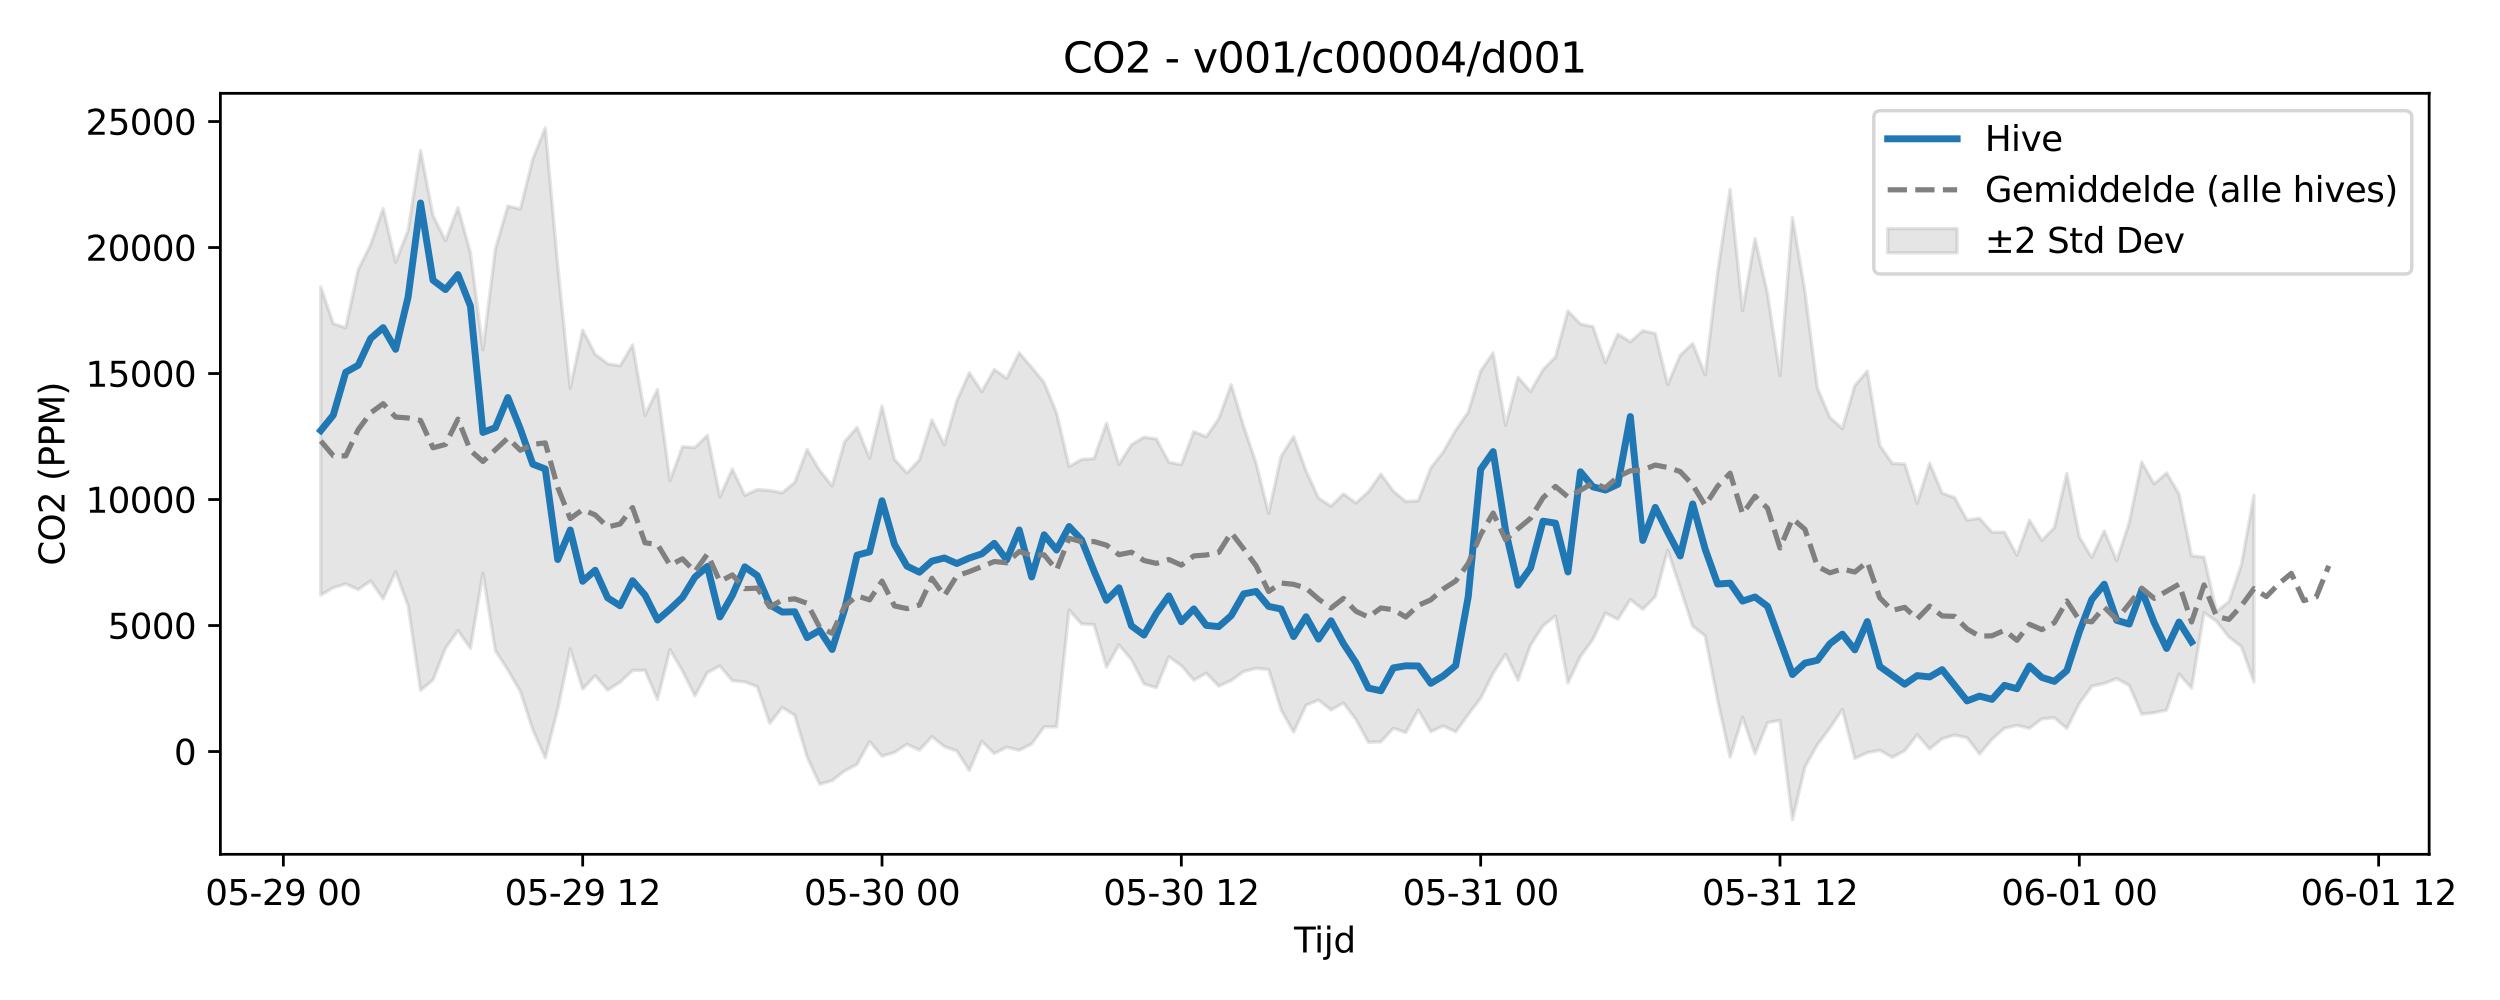 <?xml version="1.0" encoding="utf-8" standalone="no"?>
<!DOCTYPE svg PUBLIC "-//W3C//DTD SVG 1.1//EN"
  "http://www.w3.org/Graphics/SVG/1.1/DTD/svg11.dtd">
<svg xmlns:xlink="http://www.w3.org/1999/xlink" width="720pt" height="288pt" viewBox="0 0 720 288" xmlns="http://www.w3.org/2000/svg" version="1.1">
 <defs>
  <style type="text/css">*{stroke-linejoin: round; stroke-linecap: butt}</style>
 </defs>
 <g id="figure_1">
  <g id="patch_1">
   <path d="M 0 288 
L 720 288 
L 720 0 
L 0 0 
z
" style="fill: #ffffff"/>
  </g>
  <g id="axes_1">
   <g id="patch_2">
    <path d="M 63.47 246.04 
L 699.596 246.04 
L 699.596 26.88 
L 63.47 26.88 
z
" style="fill: #ffffff"/>
   </g>
   <g id="FillBetweenPolyCollection_1">
    <defs>
     <path id="m51f41b5355" d="M 92.385 -205.359 
L 92.385 -116.63 
L 95.977 -118.718 
L 99.569 -119.848 
L 103.161 -118.187 
L 106.752 -120.691 
L 110.344 -115.537 
L 113.936 -123.287 
L 117.528 -113.608 
L 121.12 -89.174 
L 124.712 -92.185 
L 128.304 -101.336 
L 131.896 -106.379 
L 135.488 -101.303 
L 139.08 -122.898 
L 142.671 -100.626 
L 146.263 -95.045 
L 149.855 -88.849 
L 153.447 -77.862 
L 157.039 -69.738 
L 160.631 -83.769 
L 164.223 -101.11 
L 167.815 -89.539 
L 171.407 -93.422 
L 174.999 -89.243 
L 178.59 -91.521 
L 182.182 -94.946 
L 185.774 -94.919 
L 189.366 -86.577 
L 192.958 -100.914 
L 196.55 -94.774 
L 200.142 -87.603 
L 203.734 -94.303 
L 207.326 -96.189 
L 210.918 -91.961 
L 214.509 -91.606 
L 218.101 -90.229 
L 221.693 -79.669 
L 225.285 -84.264 
L 228.877 -82.013 
L 232.469 -69.94 
L 236.061 -62.147 
L 239.653 -63.18 
L 243.245 -65.991 
L 246.837 -67.884 
L 250.428 -74.423 
L 254.02 -70.209 
L 257.612 -71.299 
L 261.204 -73.666 
L 264.796 -71.939 
L 268.388 -75.849 
L 271.98 -72.978 
L 275.572 -71.719 
L 279.164 -66.117 
L 282.756 -74.509 
L 286.347 -70.983 
L 289.939 -72.814 
L 293.531 -71.915 
L 297.123 -73.749 
L 300.715 -78.647 
L 304.307 -78.667 
L 307.899 -112.316 
L 311.491 -108.289 
L 315.083 -108.134 
L 318.675 -95.883 
L 322.266 -102.279 
L 325.858 -98.028 
L 329.45 -91.052 
L 333.042 -89.93 
L 336.634 -98.853 
L 340.226 -96.294 
L 343.818 -92.12 
L 347.41 -94.12 
L 351.002 -90.412 
L 354.594 -92.013 
L 358.185 -94.619 
L 361.777 -95.512 
L 365.369 -95.17 
L 368.961 -83.578 
L 372.553 -77.168 
L 376.145 -84.88 
L 379.737 -86.394 
L 383.329 -83.531 
L 386.921 -85.546 
L 390.513 -80.766 
L 394.104 -74.215 
L 397.696 -74.339 
L 401.288 -78.259 
L 404.88 -77.035 
L 408.472 -83.526 
L 412.064 -77.276 
L 415.656 -78.925 
L 419.248 -77.234 
L 422.84 -82.184 
L 426.432 -86.903 
L 430.023 -94.116 
L 433.615 -99.571 
L 437.207 -92.133 
L 440.799 -102.191 
L 444.391 -107.764 
L 447.983 -110.626 
L 451.575 -91.32 
L 455.167 -98.926 
L 458.759 -103.855 
L 462.351 -111.446 
L 465.942 -109.622 
L 469.534 -115.322 
L 473.126 -112.532 
L 476.718 -116.172 
L 480.31 -129.521 
L 483.902 -118.69 
L 487.494 -107.665 
L 491.086 -104.853 
L 494.678 -86.364 
L 498.27 -69.947 
L 501.861 -81.445 
L 505.453 -70.92 
L 509.045 -79.882 
L 512.637 -80.523 
L 516.229 -51.922 
L 519.821 -67.087 
L 523.413 -73.547 
L 527.005 -78.305 
L 530.597 -83.675 
L 534.189 -69.583 
L 537.78 -71.233 
L 541.372 -71.924 
L 544.964 -69.883 
L 548.556 -71.792 
L 552.148 -76.402 
L 555.74 -72.298 
L 559.332 -75.235 
L 562.924 -76.297 
L 566.516 -75.541 
L 570.108 -70.83 
L 573.699 -75.084 
L 577.291 -78.251 
L 580.883 -79.101 
L 584.475 -78.24 
L 588.067 -80.957 
L 591.659 -81.296 
L 595.251 -78.198 
L 598.843 -85.41 
L 602.435 -90.353 
L 606.027 -91.168 
L 609.618 -92.542 
L 613.21 -90.626 
L 616.802 -82.312 
L 620.394 -82.731 
L 623.986 -83.523 
L 627.578 -93.879 
L 631.17 -89.824 
L 634.762 -111.559 
L 638.354 -109.057 
L 641.946 -104.515 
L 645.537 -101.759 
L 649.129 -91.592 
L 649.129 -145.329 
L 649.129 -145.329 
L 645.537 -125.396 
L 641.946 -114.723 
L 638.354 -111.873 
L 634.762 -127.505 
L 631.17 -127.915 
L 627.578 -145.656 
L 623.986 -151.796 
L 620.394 -148.611 
L 616.802 -154.917 
L 613.21 -137.462 
L 609.618 -126.544 
L 606.027 -135.099 
L 602.435 -127.476 
L 598.843 -133.381 
L 595.251 -151.629 
L 591.659 -136.04 
L 588.067 -132.365 
L 584.475 -138.19 
L 580.883 -128.088 
L 577.291 -134.699 
L 573.699 -134.701 
L 570.108 -138.735 
L 566.516 -138.207 
L 562.924 -144.672 
L 559.332 -145.99 
L 555.74 -154.591 
L 552.148 -143.092 
L 548.556 -154.375 
L 544.964 -154.516 
L 541.372 -159.724 
L 537.78 -181.125 
L 534.189 -176.927 
L 530.597 -164.576 
L 527.005 -167.764 
L 523.413 -176.216 
L 519.821 -204.02 
L 516.229 -225.335 
L 512.637 -179.846 
L 509.045 -203.378 
L 505.453 -219.252 
L 501.861 -198.537 
L 498.27 -233.5 
L 494.678 -209.588 
L 491.086 -180.083 
L 487.494 -189.07 
L 483.902 -185.693 
L 480.31 -177.223 
L 476.718 -191.956 
L 473.126 -192.764 
L 469.534 -189.533 
L 465.942 -191.757 
L 462.351 -183.577 
L 458.759 -193.919 
L 455.167 -194.669 
L 451.575 -198.41 
L 447.983 -185.195 
L 444.391 -181.536 
L 440.799 -175.26 
L 437.207 -179.351 
L 433.615 -165.53 
L 430.023 -186.376 
L 426.432 -181.131 
L 422.84 -169.264 
L 419.248 -164.107 
L 415.656 -157.834 
L 412.064 -153.215 
L 408.472 -143.794 
L 404.88 -143.569 
L 401.288 -146.543 
L 397.696 -151.473 
L 394.104 -146.365 
L 390.513 -143.132 
L 386.921 -145.759 
L 383.329 -142.23 
L 379.737 -144.545 
L 376.145 -152.349 
L 372.553 -162.259 
L 368.961 -156.591 
L 365.369 -140.132 
L 361.777 -154.504 
L 358.185 -165.197 
L 354.594 -177.221 
L 351.002 -167.421 
L 347.41 -162.201 
L 343.818 -163.678 
L 340.226 -154.182 
L 336.634 -154.869 
L 333.042 -161.574 
L 329.45 -162.115 
L 325.858 -159.915 
L 322.266 -154.234 
L 318.675 -166.105 
L 315.083 -155.929 
L 311.491 -155.676 
L 307.899 -153.632 
L 304.307 -169.03 
L 300.715 -177.783 
L 297.123 -182.22 
L 293.531 -186.397 
L 289.939 -179.043 
L 286.347 -181.575 
L 282.756 -175.22 
L 279.164 -180.637 
L 275.572 -172.599 
L 271.98 -159.899 
L 268.388 -167.055 
L 264.796 -155.556 
L 261.204 -151.77 
L 257.612 -155.695 
L 254.02 -171.048 
L 250.428 -156.054 
L 246.837 -164.911 
L 243.245 -160.766 
L 239.653 -148.037 
L 236.061 -152.534 
L 232.469 -158.551 
L 228.877 -149.066 
L 225.285 -146.076 
L 221.693 -146.75 
L 218.101 -147 
L 214.509 -145.335 
L 210.918 -152.89 
L 207.326 -144.892 
L 203.734 -162.613 
L 200.142 -159.123 
L 196.55 -159.345 
L 192.958 -149.577 
L 189.366 -175.808 
L 185.774 -168.427 
L 182.182 -188.671 
L 178.59 -182.655 
L 174.999 -183.226 
L 171.407 -185.99 
L 167.815 -192.901 
L 164.223 -176.187 
L 160.631 -211.465 
L 157.039 -251.158 
L 153.447 -242.187 
L 149.855 -227.793 
L 146.263 -228.662 
L 142.671 -216.271 
L 139.08 -187.289 
L 135.488 -215.176 
L 131.896 -228.203 
L 128.304 -218.679 
L 124.712 -225.895 
L 121.12 -244.641 
L 117.528 -221.637 
L 113.936 -212.49 
L 110.344 -227.956 
L 106.752 -217.522 
L 103.161 -210.35 
L 99.569 -193.574 
L 95.977 -194.822 
L 92.385 -205.359 
z
" style="stroke: #808080; stroke-opacity: 0.2"/>
    </defs>
    <g clip-path="url(#pe45f983362)">
     <use xlink:href="#m51f41b5355" x="0" y="288" style="fill: #808080; fill-opacity: 0.2; stroke: #808080; stroke-opacity: 0.2"/>
    </g>
   </g>
   <g id="matplotlib.axis_1">
    <g id="xtick_1">
     <g id="line2d_1">
      <defs>
       <path id="me4b4697534" d="M 0 0 
L 0 3.5 
" style="stroke: #000000; stroke-width: 0.8"/>
      </defs>
      <g>
       <use xlink:href="#me4b4697534" x="81.609" y="246.04" style="stroke: #000000; stroke-width: 0.8"/>
      </g>
     </g>
     <g id="text_1">
      <!-- 05-29 00 -->
      <g transform="translate(59.129 260.638) scale(0.1 -0.1)">
       <defs>
        <path id="DejaVuSans-30" d="M 2034 4250 
Q 1547 4250 1301 3770 
Q 1056 3291 1056 2328 
Q 1056 1369 1301 889 
Q 1547 409 2034 409 
Q 2525 409 2770 889 
Q 3016 1369 3016 2328 
Q 3016 3291 2770 3770 
Q 2525 4250 2034 4250 
z
M 2034 4750 
Q 2819 4750 3233 4129 
Q 3647 3509 3647 2328 
Q 3647 1150 3233 529 
Q 2819 -91 2034 -91 
Q 1250 -91 836 529 
Q 422 1150 422 2328 
Q 422 3509 836 4129 
Q 1250 4750 2034 4750 
z
" transform="scale(0.016)"/>
        <path id="DejaVuSans-35" d="M 691 4666 
L 3169 4666 
L 3169 4134 
L 1269 4134 
L 1269 2991 
Q 1406 3038 1543 3061 
Q 1681 3084 1819 3084 
Q 2600 3084 3056 2656 
Q 3513 2228 3513 1497 
Q 3513 744 3044 326 
Q 2575 -91 1722 -91 
Q 1428 -91 1123 -41 
Q 819 9 494 109 
L 494 744 
Q 775 591 1075 516 
Q 1375 441 1709 441 
Q 2250 441 2565 725 
Q 2881 1009 2881 1497 
Q 2881 1984 2565 2268 
Q 2250 2553 1709 2553 
Q 1456 2553 1204 2497 
Q 953 2441 691 2322 
L 691 4666 
z
" transform="scale(0.016)"/>
        <path id="DejaVuSans-2d" d="M 313 2009 
L 1997 2009 
L 1997 1497 
L 313 1497 
L 313 2009 
z
" transform="scale(0.016)"/>
        <path id="DejaVuSans-32" d="M 1228 531 
L 3431 531 
L 3431 0 
L 469 0 
L 469 531 
Q 828 903 1448 1529 
Q 2069 2156 2228 2338 
Q 2531 2678 2651 2914 
Q 2772 3150 2772 3378 
Q 2772 3750 2511 3984 
Q 2250 4219 1831 4219 
Q 1534 4219 1204 4116 
Q 875 4013 500 3803 
L 500 4441 
Q 881 4594 1212 4672 
Q 1544 4750 1819 4750 
Q 2544 4750 2975 4387 
Q 3406 4025 3406 3419 
Q 3406 3131 3298 2873 
Q 3191 2616 2906 2266 
Q 2828 2175 2409 1742 
Q 1991 1309 1228 531 
z
" transform="scale(0.016)"/>
        <path id="DejaVuSans-39" d="M 703 97 
L 703 672 
Q 941 559 1184 500 
Q 1428 441 1663 441 
Q 2288 441 2617 861 
Q 2947 1281 2994 2138 
Q 2813 1869 2534 1725 
Q 2256 1581 1919 1581 
Q 1219 1581 811 2004 
Q 403 2428 403 3163 
Q 403 3881 828 4315 
Q 1253 4750 1959 4750 
Q 2769 4750 3195 4129 
Q 3622 3509 3622 2328 
Q 3622 1225 3098 567 
Q 2575 -91 1691 -91 
Q 1453 -91 1209 -44 
Q 966 3 703 97 
z
M 1959 2075 
Q 2384 2075 2632 2365 
Q 2881 2656 2881 3163 
Q 2881 3666 2632 3958 
Q 2384 4250 1959 4250 
Q 1534 4250 1286 3958 
Q 1038 3666 1038 3163 
Q 1038 2656 1286 2365 
Q 1534 2075 1959 2075 
z
" transform="scale(0.016)"/>
        <path id="DejaVuSans-20" transform="scale(0.016)"/>
       </defs>
       <use xlink:href="#DejaVuSans-30"/>
       <use xlink:href="#DejaVuSans-35" transform="translate(63.623 0)"/>
       <use xlink:href="#DejaVuSans-2d" transform="translate(127.246 0)"/>
       <use xlink:href="#DejaVuSans-32" transform="translate(163.33 0)"/>
       <use xlink:href="#DejaVuSans-39" transform="translate(226.953 0)"/>
       <use xlink:href="#DejaVuSans-20" transform="translate(290.576 0)"/>
       <use xlink:href="#DejaVuSans-30" transform="translate(322.363 0)"/>
       <use xlink:href="#DejaVuSans-30" transform="translate(385.986 0)"/>
      </g>
     </g>
    </g>
    <g id="xtick_2">
     <g id="line2d_2">
      <g>
       <use xlink:href="#me4b4697534" x="167.815" y="246.04" style="stroke: #000000; stroke-width: 0.8"/>
      </g>
     </g>
     <g id="text_2">
      <!-- 05-29 12 -->
      <g transform="translate(145.334 260.638) scale(0.1 -0.1)">
       <defs>
        <path id="DejaVuSans-31" d="M 794 531 
L 1825 531 
L 1825 4091 
L 703 3866 
L 703 4441 
L 1819 4666 
L 2450 4666 
L 2450 531 
L 3481 531 
L 3481 0 
L 794 0 
L 794 531 
z
" transform="scale(0.016)"/>
       </defs>
       <use xlink:href="#DejaVuSans-30"/>
       <use xlink:href="#DejaVuSans-35" transform="translate(63.623 0)"/>
       <use xlink:href="#DejaVuSans-2d" transform="translate(127.246 0)"/>
       <use xlink:href="#DejaVuSans-32" transform="translate(163.33 0)"/>
       <use xlink:href="#DejaVuSans-39" transform="translate(226.953 0)"/>
       <use xlink:href="#DejaVuSans-20" transform="translate(290.576 0)"/>
       <use xlink:href="#DejaVuSans-31" transform="translate(322.363 0)"/>
       <use xlink:href="#DejaVuSans-32" transform="translate(385.986 0)"/>
      </g>
     </g>
    </g>
    <g id="xtick_3">
     <g id="line2d_3">
      <g>
       <use xlink:href="#me4b4697534" x="254.02" y="246.04" style="stroke: #000000; stroke-width: 0.8"/>
      </g>
     </g>
     <g id="text_3">
      <!-- 05-30 00 -->
      <g transform="translate(231.54 260.638) scale(0.1 -0.1)">
       <defs>
        <path id="DejaVuSans-33" d="M 2597 2516 
Q 3050 2419 3304 2112 
Q 3559 1806 3559 1356 
Q 3559 666 3084 287 
Q 2609 -91 1734 -91 
Q 1441 -91 1130 -33 
Q 819 25 488 141 
L 488 750 
Q 750 597 1062 519 
Q 1375 441 1716 441 
Q 2309 441 2620 675 
Q 2931 909 2931 1356 
Q 2931 1769 2642 2001 
Q 2353 2234 1838 2234 
L 1294 2234 
L 1294 2753 
L 1863 2753 
Q 2328 2753 2575 2939 
Q 2822 3125 2822 3475 
Q 2822 3834 2567 4026 
Q 2313 4219 1838 4219 
Q 1578 4219 1281 4162 
Q 984 4106 628 3988 
L 628 4550 
Q 988 4650 1302 4700 
Q 1616 4750 1894 4750 
Q 2613 4750 3031 4423 
Q 3450 4097 3450 3541 
Q 3450 3153 3228 2886 
Q 3006 2619 2597 2516 
z
" transform="scale(0.016)"/>
       </defs>
       <use xlink:href="#DejaVuSans-30"/>
       <use xlink:href="#DejaVuSans-35" transform="translate(63.623 0)"/>
       <use xlink:href="#DejaVuSans-2d" transform="translate(127.246 0)"/>
       <use xlink:href="#DejaVuSans-33" transform="translate(163.33 0)"/>
       <use xlink:href="#DejaVuSans-30" transform="translate(226.953 0)"/>
       <use xlink:href="#DejaVuSans-20" transform="translate(290.576 0)"/>
       <use xlink:href="#DejaVuSans-30" transform="translate(322.363 0)"/>
       <use xlink:href="#DejaVuSans-30" transform="translate(385.986 0)"/>
      </g>
     </g>
    </g>
    <g id="xtick_4">
     <g id="line2d_4">
      <g>
       <use xlink:href="#me4b4697534" x="340.226" y="246.04" style="stroke: #000000; stroke-width: 0.8"/>
      </g>
     </g>
     <g id="text_4">
      <!-- 05-30 12 -->
      <g transform="translate(317.745 260.638) scale(0.1 -0.1)">
       <use xlink:href="#DejaVuSans-30"/>
       <use xlink:href="#DejaVuSans-35" transform="translate(63.623 0)"/>
       <use xlink:href="#DejaVuSans-2d" transform="translate(127.246 0)"/>
       <use xlink:href="#DejaVuSans-33" transform="translate(163.33 0)"/>
       <use xlink:href="#DejaVuSans-30" transform="translate(226.953 0)"/>
       <use xlink:href="#DejaVuSans-20" transform="translate(290.576 0)"/>
       <use xlink:href="#DejaVuSans-31" transform="translate(322.363 0)"/>
       <use xlink:href="#DejaVuSans-32" transform="translate(385.986 0)"/>
      </g>
     </g>
    </g>
    <g id="xtick_5">
     <g id="line2d_5">
      <g>
       <use xlink:href="#me4b4697534" x="426.432" y="246.04" style="stroke: #000000; stroke-width: 0.8"/>
      </g>
     </g>
     <g id="text_5">
      <!-- 05-31 00 -->
      <g transform="translate(403.951 260.638) scale(0.1 -0.1)">
       <use xlink:href="#DejaVuSans-30"/>
       <use xlink:href="#DejaVuSans-35" transform="translate(63.623 0)"/>
       <use xlink:href="#DejaVuSans-2d" transform="translate(127.246 0)"/>
       <use xlink:href="#DejaVuSans-33" transform="translate(163.33 0)"/>
       <use xlink:href="#DejaVuSans-31" transform="translate(226.953 0)"/>
       <use xlink:href="#DejaVuSans-20" transform="translate(290.576 0)"/>
       <use xlink:href="#DejaVuSans-30" transform="translate(322.363 0)"/>
       <use xlink:href="#DejaVuSans-30" transform="translate(385.986 0)"/>
      </g>
     </g>
    </g>
    <g id="xtick_6">
     <g id="line2d_6">
      <g>
       <use xlink:href="#me4b4697534" x="512.637" y="246.04" style="stroke: #000000; stroke-width: 0.8"/>
      </g>
     </g>
     <g id="text_6">
      <!-- 05-31 12 -->
      <g transform="translate(490.157 260.638) scale(0.1 -0.1)">
       <use xlink:href="#DejaVuSans-30"/>
       <use xlink:href="#DejaVuSans-35" transform="translate(63.623 0)"/>
       <use xlink:href="#DejaVuSans-2d" transform="translate(127.246 0)"/>
       <use xlink:href="#DejaVuSans-33" transform="translate(163.33 0)"/>
       <use xlink:href="#DejaVuSans-31" transform="translate(226.953 0)"/>
       <use xlink:href="#DejaVuSans-20" transform="translate(290.576 0)"/>
       <use xlink:href="#DejaVuSans-31" transform="translate(322.363 0)"/>
       <use xlink:href="#DejaVuSans-32" transform="translate(385.986 0)"/>
      </g>
     </g>
    </g>
    <g id="xtick_7">
     <g id="line2d_7">
      <g>
       <use xlink:href="#me4b4697534" x="598.843" y="246.04" style="stroke: #000000; stroke-width: 0.8"/>
      </g>
     </g>
     <g id="text_7">
      <!-- 06-01 00 -->
      <g transform="translate(576.362 260.638) scale(0.1 -0.1)">
       <defs>
        <path id="DejaVuSans-36" d="M 2113 2584 
Q 1688 2584 1439 2293 
Q 1191 2003 1191 1497 
Q 1191 994 1439 701 
Q 1688 409 2113 409 
Q 2538 409 2786 701 
Q 3034 994 3034 1497 
Q 3034 2003 2786 2293 
Q 2538 2584 2113 2584 
z
M 3366 4563 
L 3366 3988 
Q 3128 4100 2886 4159 
Q 2644 4219 2406 4219 
Q 1781 4219 1451 3797 
Q 1122 3375 1075 2522 
Q 1259 2794 1537 2939 
Q 1816 3084 2150 3084 
Q 2853 3084 3261 2657 
Q 3669 2231 3669 1497 
Q 3669 778 3244 343 
Q 2819 -91 2113 -91 
Q 1303 -91 875 529 
Q 447 1150 447 2328 
Q 447 3434 972 4092 
Q 1497 4750 2381 4750 
Q 2619 4750 2861 4703 
Q 3103 4656 3366 4563 
z
" transform="scale(0.016)"/>
       </defs>
       <use xlink:href="#DejaVuSans-30"/>
       <use xlink:href="#DejaVuSans-36" transform="translate(63.623 0)"/>
       <use xlink:href="#DejaVuSans-2d" transform="translate(127.246 0)"/>
       <use xlink:href="#DejaVuSans-30" transform="translate(163.33 0)"/>
       <use xlink:href="#DejaVuSans-31" transform="translate(226.953 0)"/>
       <use xlink:href="#DejaVuSans-20" transform="translate(290.576 0)"/>
       <use xlink:href="#DejaVuSans-30" transform="translate(322.363 0)"/>
       <use xlink:href="#DejaVuSans-30" transform="translate(385.986 0)"/>
      </g>
     </g>
    </g>
    <g id="xtick_8">
     <g id="line2d_8">
      <g>
       <use xlink:href="#me4b4697534" x="685.048" y="246.04" style="stroke: #000000; stroke-width: 0.8"/>
      </g>
     </g>
     <g id="text_8">
      <!-- 06-01 12 -->
      <g transform="translate(662.568 260.638) scale(0.1 -0.1)">
       <use xlink:href="#DejaVuSans-30"/>
       <use xlink:href="#DejaVuSans-36" transform="translate(63.623 0)"/>
       <use xlink:href="#DejaVuSans-2d" transform="translate(127.246 0)"/>
       <use xlink:href="#DejaVuSans-30" transform="translate(163.33 0)"/>
       <use xlink:href="#DejaVuSans-31" transform="translate(226.953 0)"/>
       <use xlink:href="#DejaVuSans-20" transform="translate(290.576 0)"/>
       <use xlink:href="#DejaVuSans-31" transform="translate(322.363 0)"/>
       <use xlink:href="#DejaVuSans-32" transform="translate(385.986 0)"/>
      </g>
     </g>
    </g>
    <g id="text_9">
     <!-- Tijd -->
     <g transform="translate(372.683 274.317) scale(0.1 -0.1)">
      <defs>
       <path id="DejaVuSans-54" d="M -19 4666 
L 3928 4666 
L 3928 4134 
L 2272 4134 
L 2272 0 
L 1638 0 
L 1638 4134 
L -19 4134 
L -19 4666 
z
" transform="scale(0.016)"/>
       <path id="DejaVuSans-69" d="M 603 3500 
L 1178 3500 
L 1178 0 
L 603 0 
L 603 3500 
z
M 603 4863 
L 1178 4863 
L 1178 4134 
L 603 4134 
L 603 4863 
z
" transform="scale(0.016)"/>
       <path id="DejaVuSans-6a" d="M 603 3500 
L 1178 3500 
L 1178 -63 
Q 1178 -731 923 -1031 
Q 669 -1331 103 -1331 
L -116 -1331 
L -116 -844 
L 38 -844 
Q 366 -844 484 -692 
Q 603 -541 603 -63 
L 603 3500 
z
M 603 4863 
L 1178 4863 
L 1178 4134 
L 603 4134 
L 603 4863 
z
" transform="scale(0.016)"/>
       <path id="DejaVuSans-64" d="M 2906 2969 
L 2906 4863 
L 3481 4863 
L 3481 0 
L 2906 0 
L 2906 525 
Q 2725 213 2448 61 
Q 2172 -91 1784 -91 
Q 1150 -91 751 415 
Q 353 922 353 1747 
Q 353 2572 751 3078 
Q 1150 3584 1784 3584 
Q 2172 3584 2448 3432 
Q 2725 3281 2906 2969 
z
M 947 1747 
Q 947 1113 1208 752 
Q 1469 391 1925 391 
Q 2381 391 2643 752 
Q 2906 1113 2906 1747 
Q 2906 2381 2643 2742 
Q 2381 3103 1925 3103 
Q 1469 3103 1208 2742 
Q 947 2381 947 1747 
z
" transform="scale(0.016)"/>
      </defs>
      <use xlink:href="#DejaVuSans-54"/>
      <use xlink:href="#DejaVuSans-69" transform="translate(57.959 0)"/>
      <use xlink:href="#DejaVuSans-6a" transform="translate(85.742 0)"/>
      <use xlink:href="#DejaVuSans-64" transform="translate(113.525 0)"/>
     </g>
    </g>
   </g>
   <g id="matplotlib.axis_2">
    <g id="ytick_1">
     <g id="line2d_9">
      <defs>
       <path id="mfd8b5ed1e0" d="M 0 0 
L -3.5 0 
" style="stroke: #000000; stroke-width: 0.8"/>
      </defs>
      <g>
       <use xlink:href="#mfd8b5ed1e0" x="63.47" y="216.441" style="stroke: #000000; stroke-width: 0.8"/>
      </g>
     </g>
     <g id="text_10">
      <!-- 0 -->
      <g transform="translate(50.108 220.24) scale(0.1 -0.1)">
       <use xlink:href="#DejaVuSans-30"/>
      </g>
     </g>
    </g>
    <g id="ytick_2">
     <g id="line2d_10">
      <g>
       <use xlink:href="#mfd8b5ed1e0" x="63.47" y="180.154" style="stroke: #000000; stroke-width: 0.8"/>
      </g>
     </g>
     <g id="text_11">
      <!-- 5000 -->
      <g transform="translate(31.02 183.953) scale(0.1 -0.1)">
       <use xlink:href="#DejaVuSans-35"/>
       <use xlink:href="#DejaVuSans-30" transform="translate(63.623 0)"/>
       <use xlink:href="#DejaVuSans-30" transform="translate(127.246 0)"/>
       <use xlink:href="#DejaVuSans-30" transform="translate(190.869 0)"/>
      </g>
     </g>
    </g>
    <g id="ytick_3">
     <g id="line2d_11">
      <g>
       <use xlink:href="#mfd8b5ed1e0" x="63.47" y="143.867" style="stroke: #000000; stroke-width: 0.8"/>
      </g>
     </g>
     <g id="text_12">
      <!-- 10000 -->
      <g transform="translate(24.657 147.666) scale(0.1 -0.1)">
       <use xlink:href="#DejaVuSans-31"/>
       <use xlink:href="#DejaVuSans-30" transform="translate(63.623 0)"/>
       <use xlink:href="#DejaVuSans-30" transform="translate(127.246 0)"/>
       <use xlink:href="#DejaVuSans-30" transform="translate(190.869 0)"/>
       <use xlink:href="#DejaVuSans-30" transform="translate(254.492 0)"/>
      </g>
     </g>
    </g>
    <g id="ytick_4">
     <g id="line2d_12">
      <g>
       <use xlink:href="#mfd8b5ed1e0" x="63.47" y="107.58" style="stroke: #000000; stroke-width: 0.8"/>
      </g>
     </g>
     <g id="text_13">
      <!-- 15000 -->
      <g transform="translate(24.657 111.379) scale(0.1 -0.1)">
       <use xlink:href="#DejaVuSans-31"/>
       <use xlink:href="#DejaVuSans-35" transform="translate(63.623 0)"/>
       <use xlink:href="#DejaVuSans-30" transform="translate(127.246 0)"/>
       <use xlink:href="#DejaVuSans-30" transform="translate(190.869 0)"/>
       <use xlink:href="#DejaVuSans-30" transform="translate(254.492 0)"/>
      </g>
     </g>
    </g>
    <g id="ytick_5">
     <g id="line2d_13">
      <g>
       <use xlink:href="#mfd8b5ed1e0" x="63.47" y="71.293" style="stroke: #000000; stroke-width: 0.8"/>
      </g>
     </g>
     <g id="text_14">
      <!-- 20000 -->
      <g transform="translate(24.657 75.092) scale(0.1 -0.1)">
       <use xlink:href="#DejaVuSans-32"/>
       <use xlink:href="#DejaVuSans-30" transform="translate(63.623 0)"/>
       <use xlink:href="#DejaVuSans-30" transform="translate(127.246 0)"/>
       <use xlink:href="#DejaVuSans-30" transform="translate(190.869 0)"/>
       <use xlink:href="#DejaVuSans-30" transform="translate(254.492 0)"/>
      </g>
     </g>
    </g>
    <g id="ytick_6">
     <g id="line2d_14">
      <g>
       <use xlink:href="#mfd8b5ed1e0" x="63.47" y="35.006" style="stroke: #000000; stroke-width: 0.8"/>
      </g>
     </g>
     <g id="text_15">
      <!-- 25000 -->
      <g transform="translate(24.657 38.805) scale(0.1 -0.1)">
       <use xlink:href="#DejaVuSans-32"/>
       <use xlink:href="#DejaVuSans-35" transform="translate(63.623 0)"/>
       <use xlink:href="#DejaVuSans-30" transform="translate(127.246 0)"/>
       <use xlink:href="#DejaVuSans-30" transform="translate(190.869 0)"/>
       <use xlink:href="#DejaVuSans-30" transform="translate(254.492 0)"/>
      </g>
     </g>
    </g>
    <g id="text_16">
     <!-- CO2 (PPM) -->
     <g transform="translate(18.578 162.903) rotate(-90) scale(0.1 -0.1)">
      <defs>
       <path id="DejaVuSans-43" d="M 4122 4306 
L 4122 3641 
Q 3803 3938 3442 4084 
Q 3081 4231 2675 4231 
Q 1875 4231 1450 3742 
Q 1025 3253 1025 2328 
Q 1025 1406 1450 917 
Q 1875 428 2675 428 
Q 3081 428 3442 575 
Q 3803 722 4122 1019 
L 4122 359 
Q 3791 134 3420 21 
Q 3050 -91 2638 -91 
Q 1578 -91 968 557 
Q 359 1206 359 2328 
Q 359 3453 968 4101 
Q 1578 4750 2638 4750 
Q 3056 4750 3426 4639 
Q 3797 4528 4122 4306 
z
" transform="scale(0.016)"/>
       <path id="DejaVuSans-4f" d="M 2522 4238 
Q 1834 4238 1429 3725 
Q 1025 3213 1025 2328 
Q 1025 1447 1429 934 
Q 1834 422 2522 422 
Q 3209 422 3611 934 
Q 4013 1447 4013 2328 
Q 4013 3213 3611 3725 
Q 3209 4238 2522 4238 
z
M 2522 4750 
Q 3503 4750 4090 4092 
Q 4678 3434 4678 2328 
Q 4678 1225 4090 567 
Q 3503 -91 2522 -91 
Q 1538 -91 948 565 
Q 359 1222 359 2328 
Q 359 3434 948 4092 
Q 1538 4750 2522 4750 
z
" transform="scale(0.016)"/>
       <path id="DejaVuSans-28" d="M 1984 4856 
Q 1566 4138 1362 3434 
Q 1159 2731 1159 2009 
Q 1159 1288 1364 580 
Q 1569 -128 1984 -844 
L 1484 -844 
Q 1016 -109 783 600 
Q 550 1309 550 2009 
Q 550 2706 781 3412 
Q 1013 4119 1484 4856 
L 1984 4856 
z
" transform="scale(0.016)"/>
       <path id="DejaVuSans-50" d="M 1259 4147 
L 1259 2394 
L 2053 2394 
Q 2494 2394 2734 2622 
Q 2975 2850 2975 3272 
Q 2975 3691 2734 3919 
Q 2494 4147 2053 4147 
L 1259 4147 
z
M 628 4666 
L 2053 4666 
Q 2838 4666 3239 4311 
Q 3641 3956 3641 3272 
Q 3641 2581 3239 2228 
Q 2838 1875 2053 1875 
L 1259 1875 
L 1259 0 
L 628 0 
L 628 4666 
z
" transform="scale(0.016)"/>
       <path id="DejaVuSans-4d" d="M 628 4666 
L 1569 4666 
L 2759 1491 
L 3956 4666 
L 4897 4666 
L 4897 0 
L 4281 0 
L 4281 4097 
L 3078 897 
L 2444 897 
L 1241 4097 
L 1241 0 
L 628 0 
L 628 4666 
z
" transform="scale(0.016)"/>
       <path id="DejaVuSans-29" d="M 513 4856 
L 1013 4856 
Q 1481 4119 1714 3412 
Q 1947 2706 1947 2009 
Q 1947 1309 1714 600 
Q 1481 -109 1013 -844 
L 513 -844 
Q 928 -128 1133 580 
Q 1338 1288 1338 2009 
Q 1338 2731 1133 3434 
Q 928 4138 513 4856 
z
" transform="scale(0.016)"/>
      </defs>
      <use xlink:href="#DejaVuSans-43"/>
      <use xlink:href="#DejaVuSans-4f" transform="translate(69.824 0)"/>
      <use xlink:href="#DejaVuSans-32" transform="translate(148.535 0)"/>
      <use xlink:href="#DejaVuSans-20" transform="translate(212.158 0)"/>
      <use xlink:href="#DejaVuSans-28" transform="translate(243.945 0)"/>
      <use xlink:href="#DejaVuSans-50" transform="translate(282.959 0)"/>
      <use xlink:href="#DejaVuSans-50" transform="translate(343.262 0)"/>
      <use xlink:href="#DejaVuSans-4d" transform="translate(403.564 0)"/>
      <use xlink:href="#DejaVuSans-29" transform="translate(489.844 0)"/>
     </g>
    </g>
   </g>
   <g id="line2d_15">
    <path d="M 92.385 123.989 
L 95.977 119.569 
L 99.569 107.203 
L 103.161 105.185 
L 106.752 97.471 
L 110.344 94.362 
L 113.936 100.596 
L 117.528 85.58 
L 121.12 58.469 
L 124.712 80.706 
L 128.304 83.398 
L 131.896 79.08 
L 135.488 88.147 
L 139.08 124.541 
L 142.671 123.171 
L 146.263 114.504 
L 149.855 123.522 
L 153.447 133.692 
L 157.039 135.06 
L 160.631 161.135 
L 164.223 152.645 
L 167.815 167.401 
L 171.407 164.239 
L 174.999 172.171 
L 178.59 174.461 
L 182.182 167.246 
L 185.774 171.409 
L 189.366 178.562 
L 192.958 175.444 
L 196.55 172.062 
L 200.142 166.213 
L 203.734 163.133 
L 207.326 177.676 
L 210.918 171.431 
L 214.509 163.252 
L 218.101 165.785 
L 221.693 174.167 
L 225.285 176.279 
L 228.877 176.184 
L 232.469 183.623 
L 236.061 181.545 
L 239.653 187.041 
L 243.245 175.58 
L 246.837 159.884 
L 250.428 158.936 
L 254.02 144.22 
L 257.612 156.797 
L 261.204 163.046 
L 264.796 164.795 
L 268.388 161.595 
L 271.98 160.697 
L 275.572 162.294 
L 279.164 160.709 
L 282.756 159.514 
L 286.347 156.478 
L 289.939 161.22 
L 293.531 152.629 
L 297.123 166.162 
L 300.715 154.025 
L 304.307 158.392 
L 307.899 151.642 
L 311.491 155.481 
L 315.083 164.476 
L 318.675 172.882 
L 322.266 169.285 
L 325.858 180.244 
L 329.45 182.885 
L 333.042 176.642 
L 336.634 171.624 
L 340.226 179.058 
L 343.818 175.369 
L 347.41 180.103 
L 351.002 180.471 
L 354.594 177.295 
L 358.185 171.032 
L 361.777 170.333 
L 365.369 174.653 
L 368.961 175.393 
L 372.553 183.331 
L 376.145 177.631 
L 379.737 184.051 
L 383.329 178.78 
L 386.921 185.38 
L 390.513 190.859 
L 394.104 198.174 
L 397.696 198.939 
L 401.288 192.351 
L 404.88 191.747 
L 408.472 191.798 
L 412.064 196.798 
L 415.656 194.669 
L 419.248 191.677 
L 422.84 171.9 
L 426.432 135.19 
L 430.023 130.071 
L 433.615 152.876 
L 437.207 168.535 
L 440.799 163.53 
L 444.391 150.099 
L 447.983 150.67 
L 451.575 164.72 
L 455.167 135.879 
L 458.759 140.209 
L 462.351 141.124 
L 465.942 139.481 
L 469.534 119.973 
L 473.126 155.653 
L 476.718 146.127 
L 480.31 153.287 
L 483.902 160.119 
L 487.494 145.134 
L 491.086 158.159 
L 494.678 168.208 
L 498.27 167.945 
L 501.861 173.112 
L 505.453 171.929 
L 509.045 174.622 
L 516.229 194.265 
L 519.821 190.977 
L 523.413 190.155 
L 527.005 185.398 
L 530.597 182.643 
L 534.189 187.154 
L 537.78 179.02 
L 541.372 191.938 
L 548.556 197.057 
L 552.148 194.575 
L 555.74 194.952 
L 559.332 192.855 
L 566.516 201.859 
L 570.108 200.482 
L 573.699 201.411 
L 577.291 197.381 
L 580.883 198.351 
L 584.475 191.81 
L 588.067 195.114 
L 591.659 196.234 
L 595.251 193.123 
L 598.843 181.998 
L 602.435 172.636 
L 606.027 168.257 
L 609.618 178.649 
L 613.21 179.724 
L 616.802 169.984 
L 620.394 179.291 
L 623.986 186.754 
L 627.578 179.145 
L 631.17 184.872 
L 631.17 184.872 
" clip-path="url(#pe45f983362)" style="fill: none; stroke: #1f77b4; stroke-width: 2; stroke-linecap: square"/>
   </g>
   <g id="line2d_16">
    <path d="M 92.385 127.005 
L 95.977 131.23 
L 99.569 131.289 
L 103.161 123.732 
L 106.752 118.894 
L 110.344 116.254 
L 113.936 120.112 
L 117.528 120.378 
L 121.12 121.092 
L 124.712 128.96 
L 128.304 127.993 
L 131.896 120.709 
L 135.488 129.761 
L 139.08 132.907 
L 146.263 126.146 
L 149.855 129.679 
L 153.447 127.975 
L 157.039 127.552 
L 160.631 140.383 
L 164.223 149.351 
L 167.815 146.78 
L 171.407 148.294 
L 174.999 151.765 
L 178.59 150.912 
L 182.182 146.192 
L 185.774 156.327 
L 189.366 156.807 
L 192.958 162.755 
L 196.55 160.94 
L 200.142 164.637 
L 203.734 159.542 
L 207.326 167.459 
L 210.918 165.574 
L 214.509 169.53 
L 218.101 169.386 
L 221.693 174.791 
L 225.285 172.83 
L 228.877 172.461 
L 232.469 173.754 
L 236.061 180.659 
L 239.653 182.392 
L 243.245 174.621 
L 246.837 171.602 
L 250.428 172.762 
L 254.02 167.371 
L 257.612 174.503 
L 261.204 175.282 
L 264.796 174.252 
L 268.388 166.548 
L 271.98 171.562 
L 275.572 165.841 
L 279.164 164.623 
L 286.347 161.721 
L 289.939 162.071 
L 293.531 158.844 
L 297.123 160.015 
L 300.715 159.785 
L 304.307 164.152 
L 307.899 155.026 
L 311.491 156.017 
L 315.083 155.969 
L 318.675 157.006 
L 322.266 159.743 
L 325.858 159.028 
L 329.45 161.417 
L 333.042 162.248 
L 336.634 161.139 
L 340.226 162.762 
L 343.818 160.101 
L 347.41 159.839 
L 351.002 159.084 
L 354.594 153.383 
L 358.185 158.092 
L 361.777 162.992 
L 365.369 170.349 
L 368.961 167.915 
L 372.553 168.286 
L 376.145 169.385 
L 379.737 172.53 
L 383.329 175.12 
L 386.921 172.347 
L 390.513 176.051 
L 394.104 177.71 
L 397.696 175.094 
L 401.288 175.599 
L 404.88 177.698 
L 408.472 174.34 
L 412.064 172.754 
L 415.656 169.621 
L 419.248 167.33 
L 422.84 162.276 
L 426.432 153.983 
L 430.023 147.754 
L 433.615 155.449 
L 437.207 152.258 
L 440.799 149.275 
L 444.391 143.35 
L 447.983 140.089 
L 451.575 143.135 
L 455.167 141.202 
L 458.759 139.113 
L 462.351 140.488 
L 465.942 137.311 
L 469.534 135.573 
L 473.126 135.352 
L 476.718 133.936 
L 480.31 134.628 
L 483.902 135.809 
L 487.494 139.633 
L 491.086 145.532 
L 494.678 140.024 
L 498.27 136.276 
L 501.861 148.009 
L 505.453 142.914 
L 509.045 146.37 
L 512.637 157.816 
L 516.229 149.372 
L 519.821 152.446 
L 523.413 163.118 
L 527.005 164.966 
L 530.597 163.875 
L 534.189 164.745 
L 537.78 161.821 
L 541.372 172.176 
L 544.964 175.801 
L 548.556 174.916 
L 552.148 178.253 
L 555.74 174.556 
L 559.332 177.387 
L 562.924 177.515 
L 566.516 181.126 
L 570.108 183.218 
L 573.699 183.108 
L 577.291 181.525 
L 580.883 184.405 
L 584.475 179.785 
L 588.067 181.339 
L 591.659 179.332 
L 595.251 173.087 
L 598.843 178.604 
L 602.435 179.086 
L 606.027 174.866 
L 609.618 178.457 
L 616.802 169.386 
L 620.394 172.329 
L 627.578 168.232 
L 631.17 179.131 
L 634.762 168.468 
L 638.354 177.535 
L 641.946 178.381 
L 645.537 174.423 
L 649.129 169.54 
L 652.721 171.825 
L 656.313 168.107 
L 659.905 165.135 
L 663.497 172.986 
L 667.089 171.906 
L 670.681 162.961 
L 670.681 162.961 
" clip-path="url(#pe45f983362)" style="fill: none; stroke-dasharray: 5.55,2.4; stroke-dashoffset: 0; stroke: #808080; stroke-width: 1.5"/>
   </g>
   <g id="patch_3">
    <path d="M 63.47 246.04 
L 63.47 26.88 
" style="fill: none; stroke: #000000; stroke-width: 0.8; stroke-linejoin: miter; stroke-linecap: square"/>
   </g>
   <g id="patch_4">
    <path d="M 699.596 246.04 
L 699.596 26.88 
" style="fill: none; stroke: #000000; stroke-width: 0.8; stroke-linejoin: miter; stroke-linecap: square"/>
   </g>
   <g id="patch_5">
    <path d="M 63.47 246.04 
L 699.596 246.04 
" style="fill: none; stroke: #000000; stroke-width: 0.8; stroke-linejoin: miter; stroke-linecap: square"/>
   </g>
   <g id="patch_6">
    <path d="M 63.47 26.88 
L 699.596 26.88 
" style="fill: none; stroke: #000000; stroke-width: 0.8; stroke-linejoin: miter; stroke-linecap: square"/>
   </g>
   <g id="text_17">
    <!-- CO2 - v001/c00004/d001 -->
    <g transform="translate(306.13 20.88) scale(0.12 -0.12)">
     <defs>
      <path id="DejaVuSans-76" d="M 191 3500 
L 800 3500 
L 1894 563 
L 2988 3500 
L 3597 3500 
L 2284 0 
L 1503 0 
L 191 3500 
z
" transform="scale(0.016)"/>
      <path id="DejaVuSans-2f" d="M 1625 4666 
L 2156 4666 
L 531 -594 
L 0 -594 
L 1625 4666 
z
" transform="scale(0.016)"/>
      <path id="DejaVuSans-63" d="M 3122 3366 
L 3122 2828 
Q 2878 2963 2633 3030 
Q 2388 3097 2138 3097 
Q 1578 3097 1268 2742 
Q 959 2388 959 1747 
Q 959 1106 1268 751 
Q 1578 397 2138 397 
Q 2388 397 2633 464 
Q 2878 531 3122 666 
L 3122 134 
Q 2881 22 2623 -34 
Q 2366 -91 2075 -91 
Q 1284 -91 818 406 
Q 353 903 353 1747 
Q 353 2603 823 3093 
Q 1294 3584 2113 3584 
Q 2378 3584 2631 3529 
Q 2884 3475 3122 3366 
z
" transform="scale(0.016)"/>
      <path id="DejaVuSans-34" d="M 2419 4116 
L 825 1625 
L 2419 1625 
L 2419 4116 
z
M 2253 4666 
L 3047 4666 
L 3047 1625 
L 3713 1625 
L 3713 1100 
L 3047 1100 
L 3047 0 
L 2419 0 
L 2419 1100 
L 313 1100 
L 313 1709 
L 2253 4666 
z
" transform="scale(0.016)"/>
     </defs>
     <use xlink:href="#DejaVuSans-43"/>
     <use xlink:href="#DejaVuSans-4f" transform="translate(69.824 0)"/>
     <use xlink:href="#DejaVuSans-32" transform="translate(148.535 0)"/>
     <use xlink:href="#DejaVuSans-20" transform="translate(212.158 0)"/>
     <use xlink:href="#DejaVuSans-2d" transform="translate(243.945 0)"/>
     <use xlink:href="#DejaVuSans-20" transform="translate(280.029 0)"/>
     <use xlink:href="#DejaVuSans-76" transform="translate(311.816 0)"/>
     <use xlink:href="#DejaVuSans-30" transform="translate(370.996 0)"/>
     <use xlink:href="#DejaVuSans-30" transform="translate(434.619 0)"/>
     <use xlink:href="#DejaVuSans-31" transform="translate(498.242 0)"/>
     <use xlink:href="#DejaVuSans-2f" transform="translate(561.865 0)"/>
     <use xlink:href="#DejaVuSans-63" transform="translate(595.557 0)"/>
     <use xlink:href="#DejaVuSans-30" transform="translate(650.537 0)"/>
     <use xlink:href="#DejaVuSans-30" transform="translate(714.16 0)"/>
     <use xlink:href="#DejaVuSans-30" transform="translate(777.783 0)"/>
     <use xlink:href="#DejaVuSans-30" transform="translate(841.406 0)"/>
     <use xlink:href="#DejaVuSans-34" transform="translate(905.029 0)"/>
     <use xlink:href="#DejaVuSans-2f" transform="translate(968.652 0)"/>
     <use xlink:href="#DejaVuSans-64" transform="translate(1002.344 0)"/>
     <use xlink:href="#DejaVuSans-30" transform="translate(1065.82 0)"/>
     <use xlink:href="#DejaVuSans-30" transform="translate(1129.443 0)"/>
     <use xlink:href="#DejaVuSans-31" transform="translate(1193.066 0)"/>
    </g>
   </g>
   <g id="legend_1">
    <g id="patch_7">
     <path d="M 541.652 78.914 
L 692.596 78.914 
Q 694.596 78.914 694.596 76.914 
L 694.596 33.88 
Q 694.596 31.88 692.596 31.88 
L 541.652 31.88 
Q 539.652 31.88 539.652 33.88 
L 539.652 76.914 
Q 539.652 78.914 541.652 78.914 
z
" style="fill: #ffffff; opacity: 0.8; stroke: #cccccc; stroke-linejoin: miter"/>
    </g>
    <g id="line2d_17">
     <path d="M 543.652 39.978 
L 553.652 39.978 
L 563.652 39.978 
" style="fill: none; stroke: #1f77b4; stroke-width: 2; stroke-linecap: square"/>
    </g>
    <g id="text_18">
     <!-- Hive -->
     <g transform="translate(571.652 43.478) scale(0.1 -0.1)">
      <defs>
       <path id="DejaVuSans-48" d="M 628 4666 
L 1259 4666 
L 1259 2753 
L 3553 2753 
L 3553 4666 
L 4184 4666 
L 4184 0 
L 3553 0 
L 3553 2222 
L 1259 2222 
L 1259 0 
L 628 0 
L 628 4666 
z
" transform="scale(0.016)"/>
       <path id="DejaVuSans-65" d="M 3597 1894 
L 3597 1613 
L 953 1613 
Q 991 1019 1311 708 
Q 1631 397 2203 397 
Q 2534 397 2845 478 
Q 3156 559 3463 722 
L 3463 178 
Q 3153 47 2828 -22 
Q 2503 -91 2169 -91 
Q 1331 -91 842 396 
Q 353 884 353 1716 
Q 353 2575 817 3079 
Q 1281 3584 2069 3584 
Q 2775 3584 3186 3129 
Q 3597 2675 3597 1894 
z
M 3022 2063 
Q 3016 2534 2758 2815 
Q 2500 3097 2075 3097 
Q 1594 3097 1305 2825 
Q 1016 2553 972 2059 
L 3022 2063 
z
" transform="scale(0.016)"/>
      </defs>
      <use xlink:href="#DejaVuSans-48"/>
      <use xlink:href="#DejaVuSans-69" transform="translate(75.195 0)"/>
      <use xlink:href="#DejaVuSans-76" transform="translate(102.979 0)"/>
      <use xlink:href="#DejaVuSans-65" transform="translate(162.158 0)"/>
     </g>
    </g>
    <g id="line2d_18">
     <path d="M 543.652 54.657 
L 553.652 54.657 
L 563.652 54.657 
" style="fill: none; stroke-dasharray: 5.55,2.4; stroke-dashoffset: 0; stroke: #808080; stroke-width: 1.5"/>
    </g>
    <g id="text_19">
     <!-- Gemiddelde (alle hives) -->
     <g transform="translate(571.652 58.157) scale(0.1 -0.1)">
      <defs>
       <path id="DejaVuSans-47" d="M 3809 666 
L 3809 1919 
L 2778 1919 
L 2778 2438 
L 4434 2438 
L 4434 434 
Q 4069 175 3628 42 
Q 3188 -91 2688 -91 
Q 1594 -91 976 548 
Q 359 1188 359 2328 
Q 359 3472 976 4111 
Q 1594 4750 2688 4750 
Q 3144 4750 3555 4637 
Q 3966 4525 4313 4306 
L 4313 3634 
Q 3963 3931 3569 4081 
Q 3175 4231 2741 4231 
Q 1884 4231 1454 3753 
Q 1025 3275 1025 2328 
Q 1025 1384 1454 906 
Q 1884 428 2741 428 
Q 3075 428 3337 486 
Q 3600 544 3809 666 
z
" transform="scale(0.016)"/>
       <path id="DejaVuSans-6d" d="M 3328 2828 
Q 3544 3216 3844 3400 
Q 4144 3584 4550 3584 
Q 5097 3584 5394 3201 
Q 5691 2819 5691 2113 
L 5691 0 
L 5113 0 
L 5113 2094 
Q 5113 2597 4934 2840 
Q 4756 3084 4391 3084 
Q 3944 3084 3684 2787 
Q 3425 2491 3425 1978 
L 3425 0 
L 2847 0 
L 2847 2094 
Q 2847 2600 2669 2842 
Q 2491 3084 2119 3084 
Q 1678 3084 1418 2786 
Q 1159 2488 1159 1978 
L 1159 0 
L 581 0 
L 581 3500 
L 1159 3500 
L 1159 2956 
Q 1356 3278 1631 3431 
Q 1906 3584 2284 3584 
Q 2666 3584 2933 3390 
Q 3200 3197 3328 2828 
z
" transform="scale(0.016)"/>
       <path id="DejaVuSans-6c" d="M 603 4863 
L 1178 4863 
L 1178 0 
L 603 0 
L 603 4863 
z
" transform="scale(0.016)"/>
       <path id="DejaVuSans-61" d="M 2194 1759 
Q 1497 1759 1228 1600 
Q 959 1441 959 1056 
Q 959 750 1161 570 
Q 1363 391 1709 391 
Q 2188 391 2477 730 
Q 2766 1069 2766 1631 
L 2766 1759 
L 2194 1759 
z
M 3341 1997 
L 3341 0 
L 2766 0 
L 2766 531 
Q 2569 213 2275 61 
Q 1981 -91 1556 -91 
Q 1019 -91 701 211 
Q 384 513 384 1019 
Q 384 1609 779 1909 
Q 1175 2209 1959 2209 
L 2766 2209 
L 2766 2266 
Q 2766 2663 2505 2880 
Q 2244 3097 1772 3097 
Q 1472 3097 1187 3025 
Q 903 2953 641 2809 
L 641 3341 
Q 956 3463 1253 3523 
Q 1550 3584 1831 3584 
Q 2591 3584 2966 3190 
Q 3341 2797 3341 1997 
z
" transform="scale(0.016)"/>
       <path id="DejaVuSans-68" d="M 3513 2113 
L 3513 0 
L 2938 0 
L 2938 2094 
Q 2938 2591 2744 2837 
Q 2550 3084 2163 3084 
Q 1697 3084 1428 2787 
Q 1159 2491 1159 1978 
L 1159 0 
L 581 0 
L 581 4863 
L 1159 4863 
L 1159 2956 
Q 1366 3272 1645 3428 
Q 1925 3584 2291 3584 
Q 2894 3584 3203 3211 
Q 3513 2838 3513 2113 
z
" transform="scale(0.016)"/>
       <path id="DejaVuSans-73" d="M 2834 3397 
L 2834 2853 
Q 2591 2978 2328 3040 
Q 2066 3103 1784 3103 
Q 1356 3103 1142 2972 
Q 928 2841 928 2578 
Q 928 2378 1081 2264 
Q 1234 2150 1697 2047 
L 1894 2003 
Q 2506 1872 2764 1633 
Q 3022 1394 3022 966 
Q 3022 478 2636 193 
Q 2250 -91 1575 -91 
Q 1294 -91 989 -36 
Q 684 19 347 128 
L 347 722 
Q 666 556 975 473 
Q 1284 391 1588 391 
Q 1994 391 2212 530 
Q 2431 669 2431 922 
Q 2431 1156 2273 1281 
Q 2116 1406 1581 1522 
L 1381 1569 
Q 847 1681 609 1914 
Q 372 2147 372 2553 
Q 372 3047 722 3315 
Q 1072 3584 1716 3584 
Q 2034 3584 2315 3537 
Q 2597 3491 2834 3397 
z
" transform="scale(0.016)"/>
      </defs>
      <use xlink:href="#DejaVuSans-47"/>
      <use xlink:href="#DejaVuSans-65" transform="translate(77.49 0)"/>
      <use xlink:href="#DejaVuSans-6d" transform="translate(139.014 0)"/>
      <use xlink:href="#DejaVuSans-69" transform="translate(236.426 0)"/>
      <use xlink:href="#DejaVuSans-64" transform="translate(264.209 0)"/>
      <use xlink:href="#DejaVuSans-64" transform="translate(327.686 0)"/>
      <use xlink:href="#DejaVuSans-65" transform="translate(391.162 0)"/>
      <use xlink:href="#DejaVuSans-6c" transform="translate(452.686 0)"/>
      <use xlink:href="#DejaVuSans-64" transform="translate(480.469 0)"/>
      <use xlink:href="#DejaVuSans-65" transform="translate(543.945 0)"/>
      <use xlink:href="#DejaVuSans-20" transform="translate(605.469 0)"/>
      <use xlink:href="#DejaVuSans-28" transform="translate(637.256 0)"/>
      <use xlink:href="#DejaVuSans-61" transform="translate(676.27 0)"/>
      <use xlink:href="#DejaVuSans-6c" transform="translate(737.549 0)"/>
      <use xlink:href="#DejaVuSans-6c" transform="translate(765.332 0)"/>
      <use xlink:href="#DejaVuSans-65" transform="translate(793.115 0)"/>
      <use xlink:href="#DejaVuSans-20" transform="translate(854.639 0)"/>
      <use xlink:href="#DejaVuSans-68" transform="translate(886.426 0)"/>
      <use xlink:href="#DejaVuSans-69" transform="translate(949.805 0)"/>
      <use xlink:href="#DejaVuSans-76" transform="translate(977.588 0)"/>
      <use xlink:href="#DejaVuSans-65" transform="translate(1036.768 0)"/>
      <use xlink:href="#DejaVuSans-73" transform="translate(1098.291 0)"/>
      <use xlink:href="#DejaVuSans-29" transform="translate(1150.391 0)"/>
     </g>
    </g>
    <g id="patch_8">
     <path d="M 543.652 72.835 
L 563.652 72.835 
L 563.652 65.835 
L 543.652 65.835 
z
" style="fill: #808080; fill-opacity: 0.2; stroke: #808080; stroke-opacity: 0.2; stroke-linejoin: miter"/>
    </g>
    <g id="text_20">
     <!-- ±2 Std Dev -->
     <g transform="translate(571.652 72.835) scale(0.1 -0.1)">
      <defs>
       <path id="DejaVuSans-b1" d="M 2944 4013 
L 2944 2803 
L 4684 2803 
L 4684 2272 
L 2944 2272 
L 2944 1063 
L 2419 1063 
L 2419 2272 
L 678 2272 
L 678 2803 
L 2419 2803 
L 2419 4013 
L 2944 4013 
z
M 678 531 
L 4684 531 
L 4684 0 
L 678 0 
L 678 531 
z
" transform="scale(0.016)"/>
       <path id="DejaVuSans-53" d="M 3425 4513 
L 3425 3897 
Q 3066 4069 2747 4153 
Q 2428 4238 2131 4238 
Q 1616 4238 1336 4038 
Q 1056 3838 1056 3469 
Q 1056 3159 1242 3001 
Q 1428 2844 1947 2747 
L 2328 2669 
Q 3034 2534 3370 2195 
Q 3706 1856 3706 1288 
Q 3706 609 3251 259 
Q 2797 -91 1919 -91 
Q 1588 -91 1214 -16 
Q 841 59 441 206 
L 441 856 
Q 825 641 1194 531 
Q 1563 422 1919 422 
Q 2459 422 2753 634 
Q 3047 847 3047 1241 
Q 3047 1584 2836 1778 
Q 2625 1972 2144 2069 
L 1759 2144 
Q 1053 2284 737 2584 
Q 422 2884 422 3419 
Q 422 4038 858 4394 
Q 1294 4750 2059 4750 
Q 2388 4750 2728 4690 
Q 3069 4631 3425 4513 
z
" transform="scale(0.016)"/>
       <path id="DejaVuSans-74" d="M 1172 4494 
L 1172 3500 
L 2356 3500 
L 2356 3053 
L 1172 3053 
L 1172 1153 
Q 1172 725 1289 603 
Q 1406 481 1766 481 
L 2356 481 
L 2356 0 
L 1766 0 
Q 1100 0 847 248 
Q 594 497 594 1153 
L 594 3053 
L 172 3053 
L 172 3500 
L 594 3500 
L 594 4494 
L 1172 4494 
z
" transform="scale(0.016)"/>
       <path id="DejaVuSans-44" d="M 1259 4147 
L 1259 519 
L 2022 519 
Q 2988 519 3436 956 
Q 3884 1394 3884 2338 
Q 3884 3275 3436 3711 
Q 2988 4147 2022 4147 
L 1259 4147 
z
M 628 4666 
L 1925 4666 
Q 3281 4666 3915 4102 
Q 4550 3538 4550 2338 
Q 4550 1131 3912 565 
Q 3275 0 1925 0 
L 628 0 
L 628 4666 
z
" transform="scale(0.016)"/>
      </defs>
      <use xlink:href="#DejaVuSans-b1"/>
      <use xlink:href="#DejaVuSans-32" transform="translate(83.789 0)"/>
      <use xlink:href="#DejaVuSans-20" transform="translate(147.412 0)"/>
      <use xlink:href="#DejaVuSans-53" transform="translate(179.199 0)"/>
      <use xlink:href="#DejaVuSans-74" transform="translate(242.676 0)"/>
      <use xlink:href="#DejaVuSans-64" transform="translate(281.885 0)"/>
      <use xlink:href="#DejaVuSans-20" transform="translate(345.361 0)"/>
      <use xlink:href="#DejaVuSans-44" transform="translate(377.148 0)"/>
      <use xlink:href="#DejaVuSans-65" transform="translate(454.15 0)"/>
      <use xlink:href="#DejaVuSans-76" transform="translate(515.674 0)"/>
     </g>
    </g>
   </g>
  </g>
 </g>
 <defs>
  <clipPath id="pe45f983362">
   <rect x="63.47" y="26.88" width="636.126" height="219.16"/>
  </clipPath>
 </defs>
</svg>
